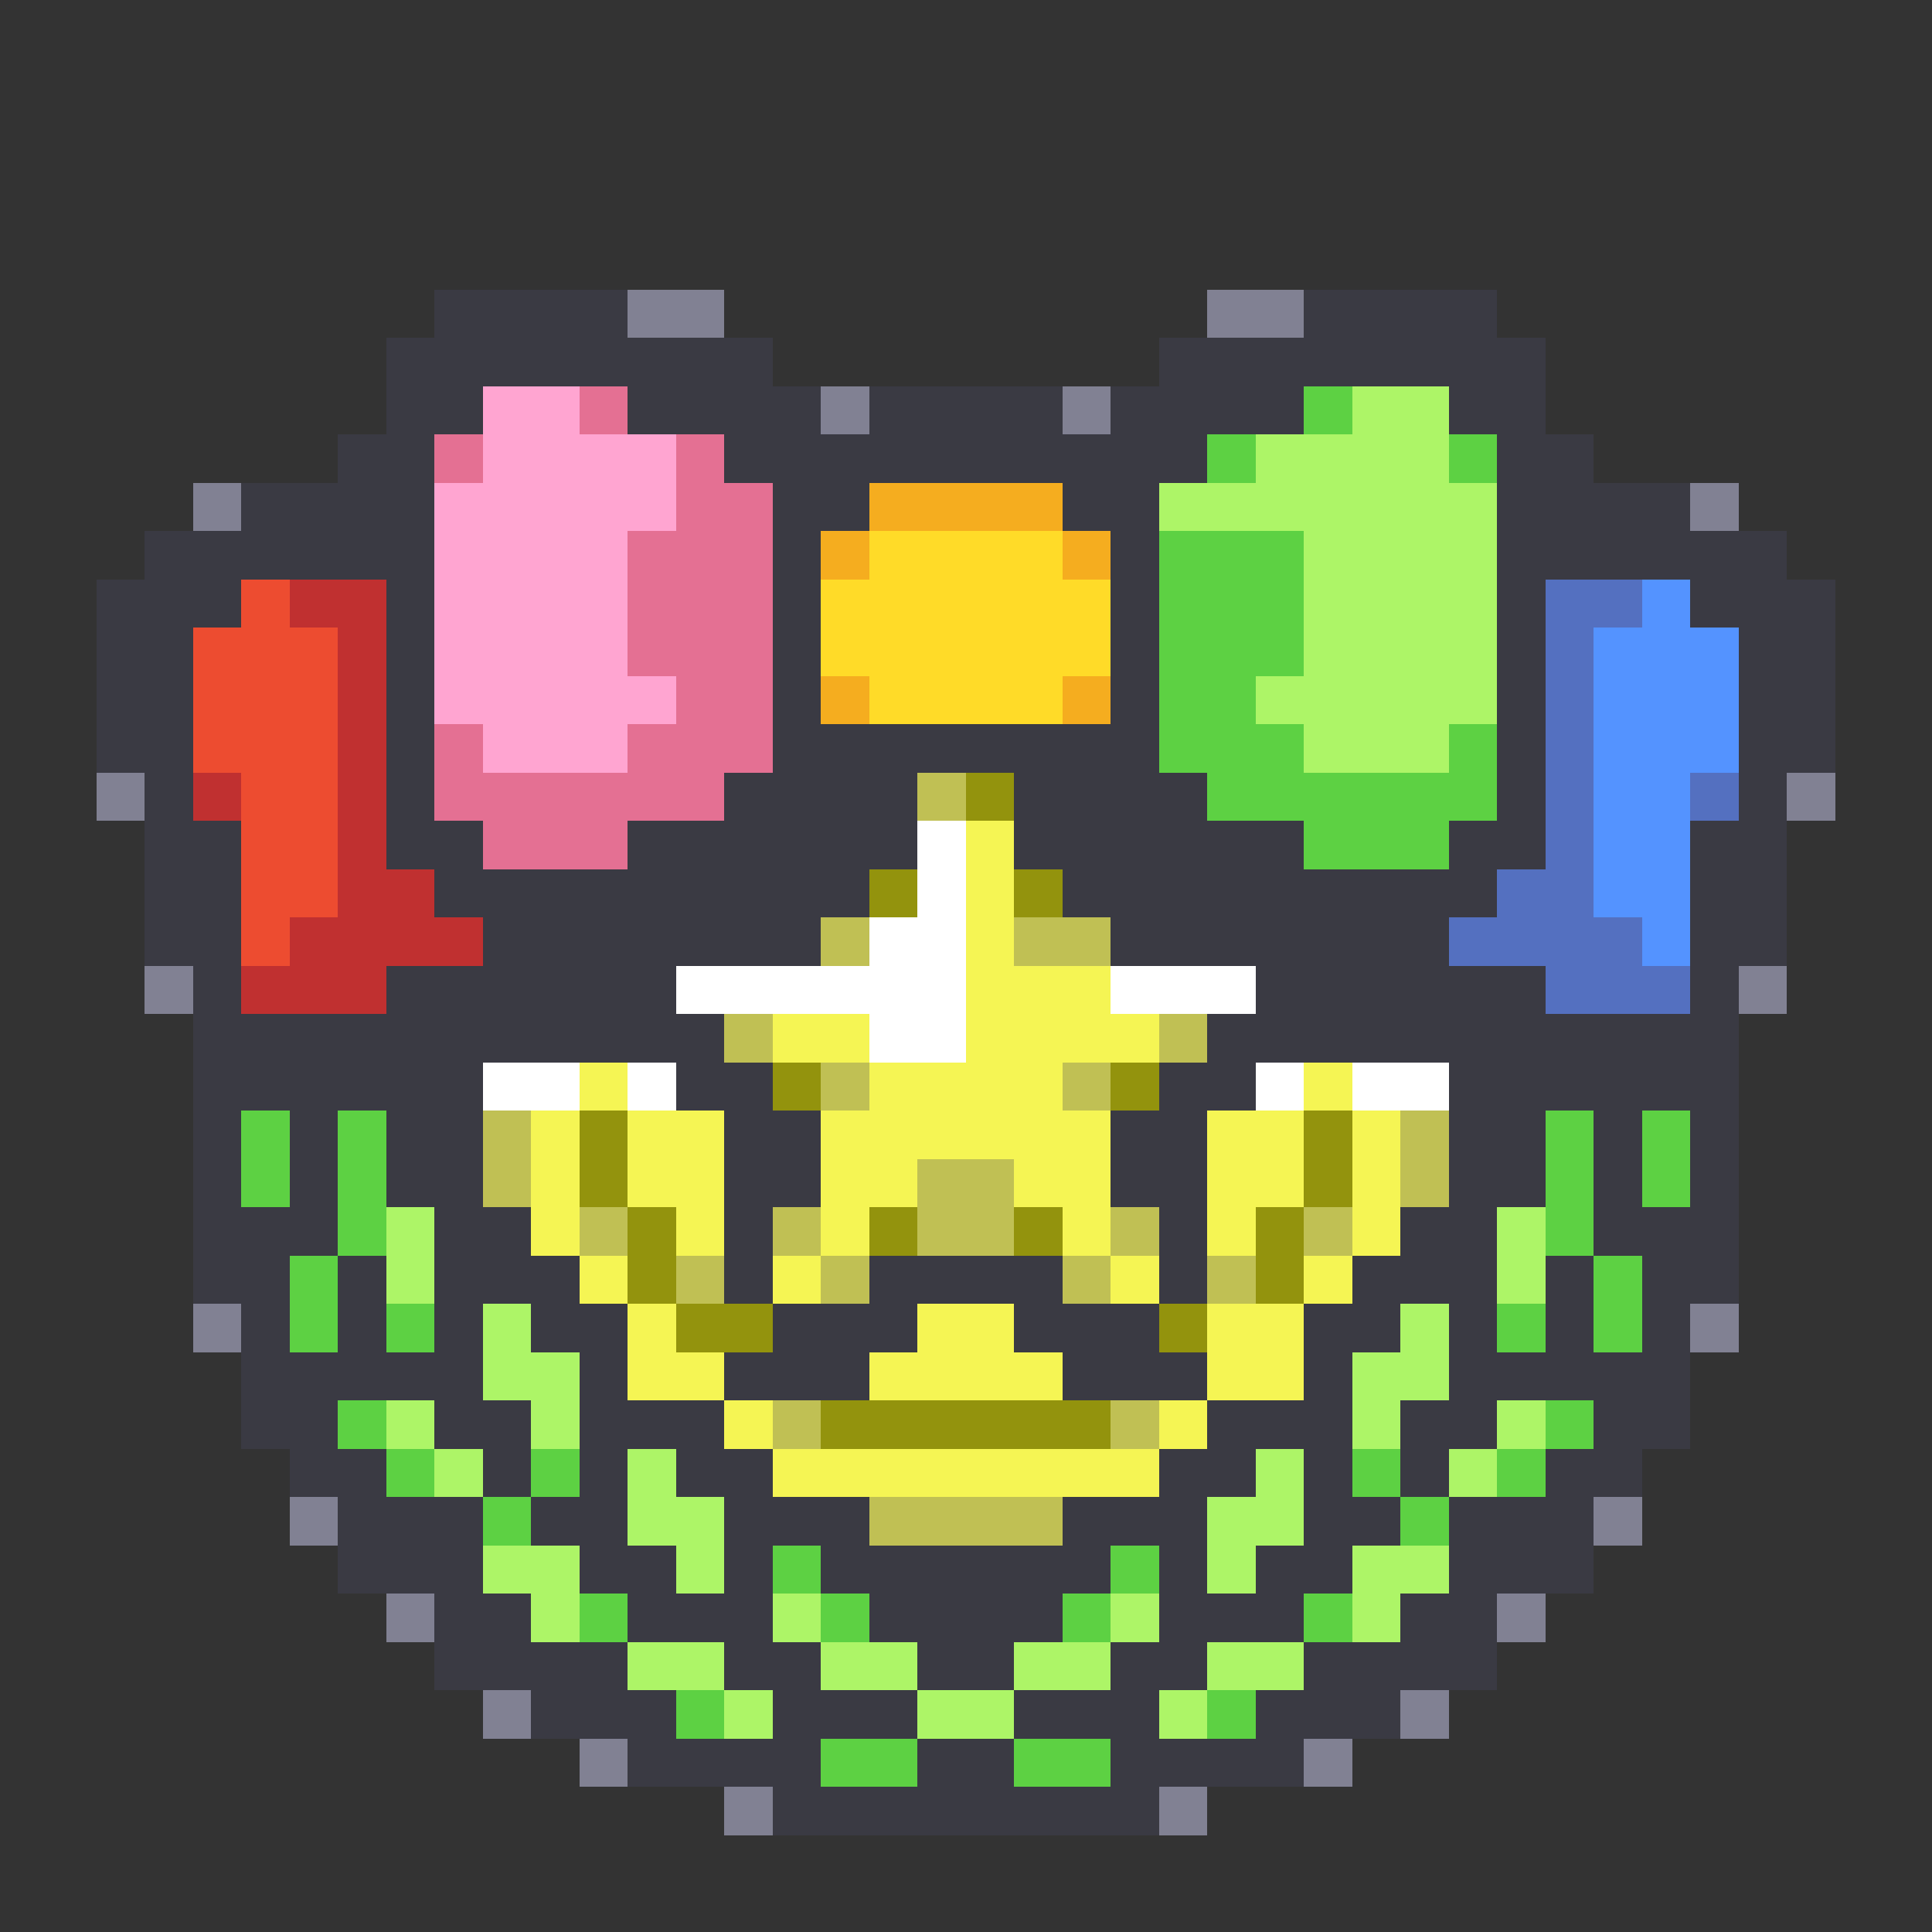 <svg xmlns="http://www.w3.org/2000/svg" viewBox="0 -0.5 40 40" shape-rendering="crispEdges">
<rect x="0" y="-0.5" width="40" height="40" fill="#333333" stroke="none"/>
<path stroke="#3a3a43" d="M9 6h4M27 6h4M8 7h8M24 7h8M8 8h2M13 8h4M18 8h4M23 8h4M30 8h2M7 9h2M15 9h10M31 9h2M5 10h4M16 10h2M22 10h2M31 10h4M3 11h6M16 11h1M23 11h1M31 11h6M2 12h3M8 12h1M16 12h1M23 12h1M31 12h1M35 12h3M2 13h2M8 13h1M16 13h1M23 13h1M31 13h1M36 13h2M2 14h2M8 14h1M16 14h1M23 14h1M31 14h1M36 14h2M2 15h2M8 15h1M16 15h8M31 15h1M36 15h2M3 16h1M8 16h1M15 16h4M21 16h4M31 16h1M36 16h1M3 17h2M8 17h2M13 17h6M21 17h6M30 17h2M35 17h2M3 18h2M9 18h9M22 18h9M35 18h2M3 19h2M10 19h7M23 19h7M35 19h2M4 20h1M8 20h6M26 20h6M35 20h1M4 21h11M25 21h11M4 22h6M14 22h2M24 22h2M30 22h6M4 23h1M6 23h1M8 23h2M15 23h2M23 23h2M30 23h2M33 23h1M35 23h1M4 24h1M6 24h1M8 24h2M15 24h2M23 24h2M30 24h2M33 24h1M35 24h1M4 25h3M9 25h2M15 25h1M24 25h1M29 25h2M33 25h3M4 26h2M7 26h1M9 26h3M15 26h1M18 26h4M24 26h1M28 26h3M32 26h1M34 26h2M5 27h1M7 27h1M9 27h1M11 27h2M16 27h3M21 27h3M27 27h2M30 27h1M32 27h1M34 27h1M5 28h5M12 28h1M15 28h3M22 28h3M27 28h1M30 28h5M5 29h2M9 29h2M12 29h3M25 29h3M29 29h2M33 29h2M6 30h2M10 30h1M12 30h1M14 30h2M24 30h2M27 30h1M29 30h1M32 30h2M7 31h3M11 31h2M15 31h3M22 31h3M27 31h2M30 31h3M7 32h3M12 32h2M15 32h1M17 32h6M24 32h1M26 32h2M30 32h3M9 33h2M13 33h3M18 33h4M24 33h3M29 33h2M9 34h4M15 34h2M19 34h2M23 34h2M27 34h4M11 35h3M16 35h3M21 35h3M26 35h3M13 36h4M19 36h2M23 36h4M16 37h8" />
<path stroke="#818193" d="M13 6h2M25 6h2M17 8h1M22 8h1M4 10h1M35 10h1M2 16h1M37 16h1M3 20h1M36 20h1M4 27h1M35 27h1M6 31h1M33 31h1M8 33h1M31 33h1M10 35h1M29 35h1M12 36h1M27 36h1M15 37h1M24 37h1" />
<path stroke="#ffa5d1" d="M10 8h2M10 9h4M9 10h5M9 11h4M9 12h4M9 13h4M9 14h5M10 15h3" />
<path stroke="#e47093" d="M12 8h1M9 9h1M14 9h1M14 10h2M13 11h3M13 12h3M13 13h3M14 14h2M9 15h1M13 15h3M9 16h6M10 17h3" />
<path stroke="#5dd143" d="M27 8h1M25 9h1M30 9h1M24 11h3M24 12h3M24 13h3M24 14h2M24 15h3M30 15h1M25 16h6M27 17h3M5 23h1M7 23h1M32 23h1M34 23h1M5 24h1M7 24h1M32 24h1M34 24h1M7 25h1M32 25h1M6 26h1M33 26h1M6 27h1M8 27h1M31 27h1M33 27h1M7 29h1M32 29h1M8 30h1M11 30h1M28 30h1M31 30h1M10 31h1M29 31h1M16 32h1M23 32h1M12 33h1M17 33h1M22 33h1M27 33h1M14 35h1M25 35h1M17 36h2M21 36h2" />
<path stroke="#adf567" d="M28 8h2M26 9h4M24 10h7M27 11h4M27 12h4M27 13h4M26 14h5M27 15h3M8 25h1M31 25h1M8 26h1M31 26h1M10 27h1M29 27h1M10 28h2M28 28h2M8 29h1M11 29h1M28 29h1M31 29h1M9 30h1M13 30h1M26 30h1M30 30h1M13 31h2M25 31h2M10 32h2M14 32h1M25 32h1M28 32h2M11 33h1M16 33h1M23 33h1M28 33h1M13 34h2M17 34h2M21 34h2M25 34h2M15 35h1M19 35h2M24 35h1" />
<path stroke="#f5ad1f" d="M18 10h4M17 11h1M22 11h1M17 14h1M22 14h1" />
<path stroke="#ffdb28" d="M18 11h4M17 12h6M17 13h6M18 14h4" />
<path stroke="#ed4c30" d="M5 12h1M4 13h3M4 14h3M4 15h3M5 16h2M5 17h2M5 18h2M5 19h1" />
<path stroke="#c03030" d="M6 12h2M7 13h1M7 14h1M7 15h1M4 16h1M7 16h1M7 17h1M7 18h2M6 19h4M5 20h3" />
<path stroke="#5470c0" d="M32 12h2M32 13h1M32 14h1M32 15h1M32 16h1M35 16h1M32 17h1M31 18h2M30 19h4M32 20h3" />
<path stroke="#5493ff" d="M34 12h1M33 13h3M33 14h3M33 15h3M33 16h2M33 17h2M33 18h2M34 19h1" />
<path stroke="#c0c054" d="M19 16h1M17 19h1M21 19h2M15 21h1M24 21h1M17 22h1M22 22h1M10 23h1M29 23h1M10 24h1M19 24h2M29 24h1M12 25h1M16 25h1M19 25h2M23 25h1M27 25h1M14 26h1M17 26h1M22 26h1M25 26h1M16 29h1M23 29h1M18 31h4" />
<path stroke="#93930d" d="M20 16h1M18 18h1M21 18h1M16 22h1M23 22h1M12 23h1M27 23h1M12 24h1M27 24h1M13 25h1M18 25h1M21 25h1M26 25h1M13 26h1M26 26h1M14 27h2M24 27h1M17 29h6" />
<path stroke="#ffffff" d="M19 17h1M19 18h1M18 19h2M14 20h6M23 20h3M18 21h2M10 22h2M13 22h1M26 22h1M28 22h2" />
<path stroke="#f5f554" d="M20 17h1M20 18h1M20 19h1M20 20h3M16 21h2M20 21h4M12 22h1M18 22h4M27 22h1M11 23h1M13 23h2M17 23h6M25 23h2M28 23h1M11 24h1M13 24h2M17 24h2M21 24h2M25 24h2M28 24h1M11 25h1M14 25h1M17 25h1M22 25h1M25 25h1M28 25h1M12 26h1M16 26h1M23 26h1M27 26h1M13 27h1M19 27h2M25 27h2M13 28h2M18 28h4M25 28h2M15 29h1M24 29h1M16 30h8" />
</svg>